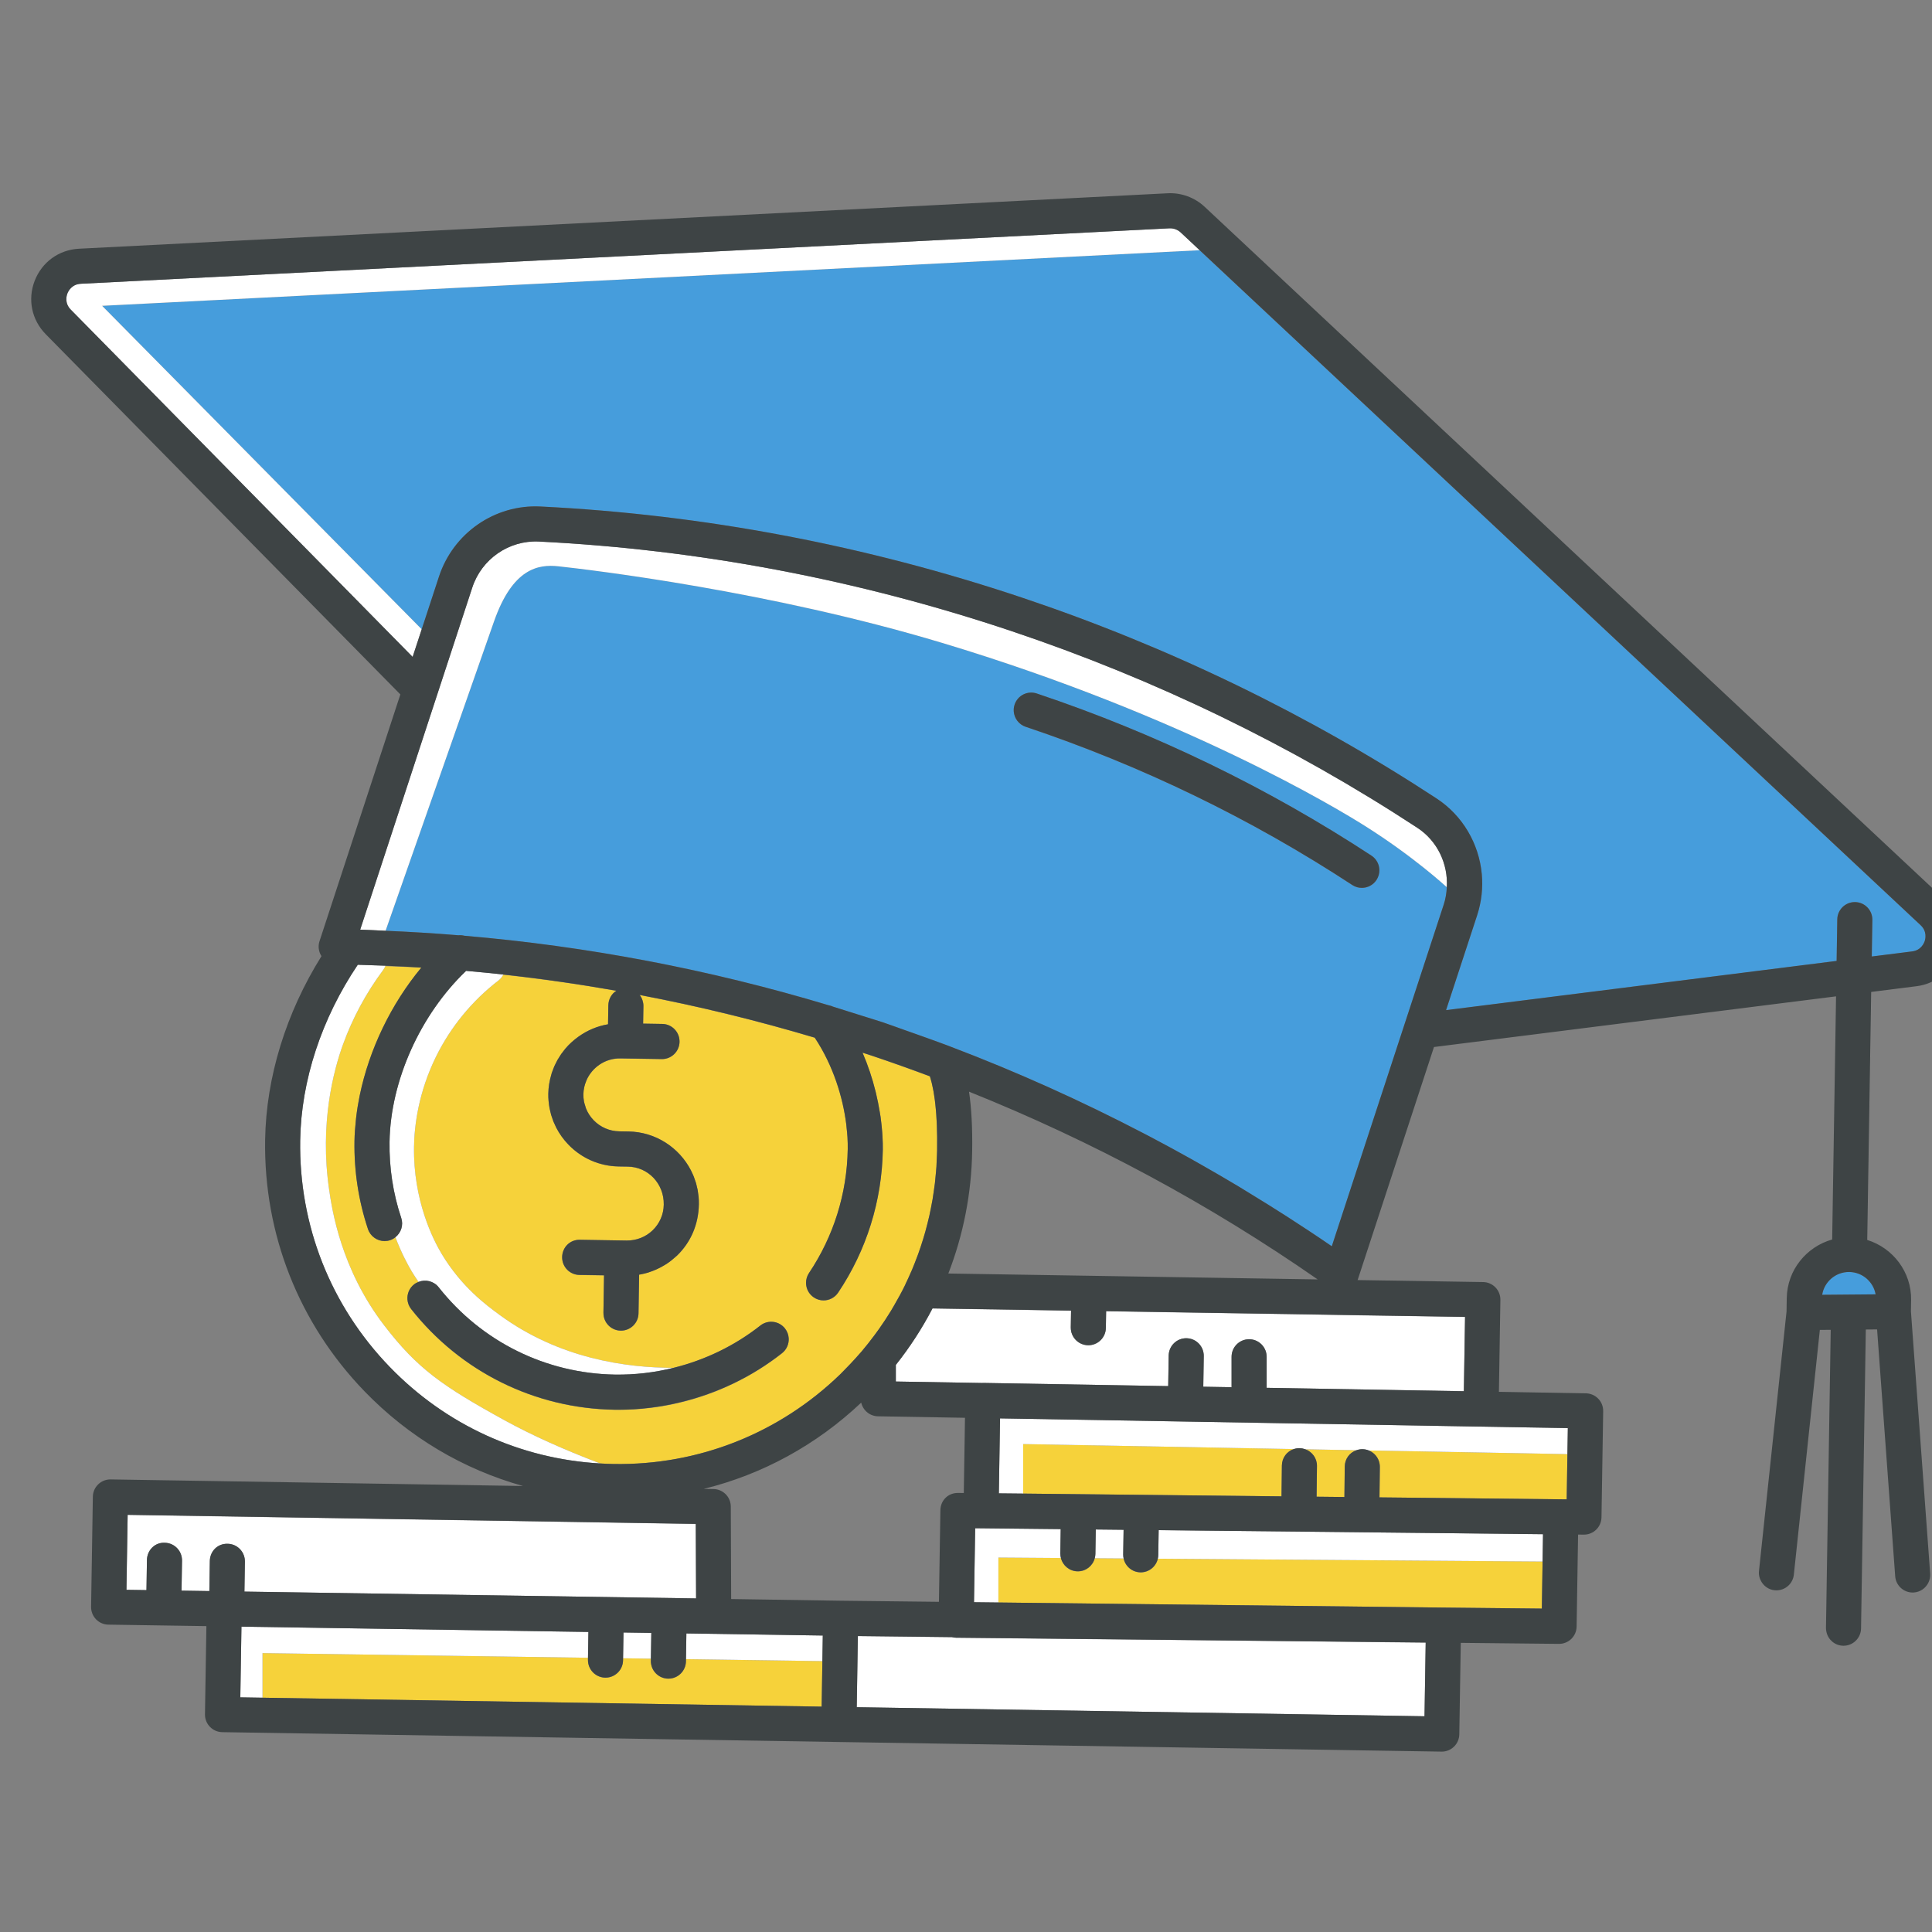 <svg xmlns="http://www.w3.org/2000/svg" xmlns:xlink="http://www.w3.org/1999/xlink" width="1024" zoomAndPan="magnify" viewBox="0 0 768 768" height="1024" preserveAspectRatio="xMidYMid meet" version="1.0"><rect x="0" y="0" width="768" height="768" fill="#808080" stroke="none"/><defs><clipPath id="a7c150d920"><path d="M 12.406 76.801 L 768 76.801 L 768 696.301 L 12.406 696.301 Z M 12.406 76.801 " clip-rule="nonzero"/></clipPath></defs><path fill="#f6d23a" d="M 548.383 581.773 C 548.473 582.23 548.52 582.707 548.516 583.195 L 548.371 595.23 L 620.527 595.992 C 620.543 595.992 620.555 595.996 620.574 595.996 L 622.789 596.02 L 623.07 578.043 L 544.098 576.582 C 546.293 577.457 547.945 579.398 548.383 581.773 " fill-opacity="1" fill-rule="nonzero"/><path fill="#f6d23a" d="M 523.508 582.73 L 523.508 582.746 C 523.508 582.762 523.516 582.777 523.516 582.793 L 523.371 594.965 L 534.422 595.082 L 534.562 582.969 C 534.602 579.953 536.469 577.434 539.188 576.492 L 518.898 576.117 C 521.609 577.098 523.547 579.684 523.508 582.73 " fill-opacity="1" fill-rule="nonzero"/><path fill="#f6d23a" d="M 406.73 593.73 L 509.426 594.82 L 509.57 582.566 C 509.609 579.512 511.547 576.926 514.312 576.031 L 406.73 574.039 L 406.73 593.73 " fill-opacity="1" fill-rule="nonzero"/><path fill="#469ddc" d="M 735.152 505.637 C 735.094 505.637 735.035 505.637 734.977 505.637 C 729.637 505.637 725.164 509.555 724.344 514.703 L 745.59 514.52 C 744.699 509.543 740.387 505.719 735.152 505.637 " fill-opacity="1" fill-rule="nonzero"/><path fill="#469ddc" d="M 587.188 363.902 L 574.859 401.539 L 730.086 381.98 L 730.348 365.449 C 730.414 361.637 733.523 358.59 737.32 358.59 C 737.355 358.59 737.395 358.59 737.43 358.59 C 741.281 358.648 744.352 361.82 744.293 365.672 L 744.293 365.684 C 744.293 365.703 744.297 365.719 744.297 365.738 L 744.066 380.219 L 760.121 378.199 C 763.656 377.754 764.832 374.926 765.109 374.066 C 765.25 373.641 765.488 372.695 765.383 371.555 C 765.266 370.402 764.793 369.059 763.504 367.852 L 476.805 99.438 C 476.707 99.445 476.613 99.473 476.512 99.477 L 40.594 121.566 L 167.633 250.148 L 174.484 229.238 C 180.152 211.918 196.684 200.43 214.848 201.34 C 279.707 204.555 344.109 216.742 406.273 237.566 C 464.625 257.117 520.066 283.977 571.066 317.402 C 581.516 324.258 587.914 335.441 589.031 347.418 C 589.547 352.859 588.969 358.465 587.188 363.902 " fill-opacity="1" fill-rule="nonzero"/><path fill="#469ddc" d="M 402.984 282.855 C 402.914 281.941 403.012 281 403.324 280.074 C 404.547 276.426 408.465 274.445 412.148 275.676 C 459.25 291.457 504.016 313.141 545.176 340.125 C 547.188 341.449 548.297 343.633 548.324 345.871 C 548.355 347.234 547.996 348.617 547.191 349.844 C 545.855 351.887 543.625 352.996 541.355 352.996 C 540.047 352.996 538.719 352.629 537.543 351.855 C 497.375 325.523 453.695 304.363 407.727 288.965 C 404.977 288.043 403.184 285.574 402.984 282.855 Z M 529.41 495.41 L 573.934 359.496 C 574.668 357.25 575.008 354.965 575.137 352.691 C 574.559 352.16 561.832 340.48 542.949 328.539 C 531.703 321.434 470.715 284.488 374.43 255.535 C 306.016 234.965 235.426 226.586 221.969 225.113 C 213.93 224.234 203.781 225.93 196.375 247.047 L 153.27 370 C 162.918 370.395 172.555 370.988 182.176 371.777 C 182.992 371.703 183.816 371.762 184.613 371.977 C 233.547 376.148 282.016 385.355 329.43 399.613 C 330.027 399.711 330.598 399.91 331.156 400.16 C 333.773 400.953 336.383 401.801 338.996 402.625 C 340.387 403.055 341.777 403.496 343.164 403.938 C 345.758 404.773 348.375 405.523 350.961 406.391 C 353.871 407.367 356.734 408.453 359.629 409.461 C 361.84 410.242 364.059 411.016 366.262 411.812 C 369.875 413.117 373.5 414.391 377.086 415.746 C 377.422 415.852 377.746 415.977 378.062 416.133 C 404.27 426.086 429.758 437.574 454.48 450.445 C 455.504 450.98 456.531 451.508 457.551 452.047 C 462.82 454.824 468.055 457.66 473.246 460.57 C 474.715 461.387 476.168 462.219 477.625 463.047 C 482.598 465.875 487.539 468.734 492.434 471.68 C 493.906 472.559 495.359 473.477 496.824 474.371 C 501.785 477.402 506.738 480.453 511.625 483.609 C 511.652 483.625 511.684 483.648 511.715 483.668 C 517.66 487.504 523.578 491.391 529.41 495.41 " fill-opacity="1" fill-rule="nonzero"/><path fill="#ffffff" d="M 378.414 650.82 L 341.023 650.398 L 340.57 678.637 L 566.27 682.242 L 566.734 652.977 L 380.031 651.051 C 379.477 651.047 378.941 650.953 378.414 650.82 " fill-opacity="1" fill-rule="nonzero"/><path fill="#ffffff" d="M 50.27 631.98 L 58.223 632.098 L 58.41 620.137 C 58.465 616.289 61.52 613.074 65.488 613.277 C 68.879 613.328 71.652 615.789 72.234 618.996 C 72.324 619.461 72.367 619.938 72.359 620.426 L 72.168 632.309 L 83.223 632.477 L 83.41 620.539 C 83.473 616.688 86.441 613.551 90.488 613.676 C 93.879 613.73 96.656 616.191 97.234 619.406 C 97.324 619.867 97.363 620.336 97.359 620.824 L 97.168 632.688 L 276.707 635.395 L 276.582 605.816 L 50.746 602.211 L 50.27 631.98 " fill-opacity="1" fill-rule="nonzero"/><path fill="#f6d23a" d="M 104.355 674.867 L 326.621 678.414 L 326.91 660.324 L 272.688 659.551 L 272.672 660.469 C 272.613 664.281 269.504 667.332 265.707 667.332 C 265.668 667.332 265.633 667.332 265.594 667.328 C 262.203 667.273 259.426 664.809 258.848 661.59 C 258.762 661.133 258.719 660.664 258.727 660.18 L 258.742 659.348 L 247.688 659.191 L 247.672 660.066 C 247.613 663.883 244.504 666.93 240.707 666.93 C 240.668 666.93 240.633 666.93 240.594 666.93 C 237.203 666.875 234.426 664.41 233.848 661.191 C 233.762 660.734 233.719 660.266 233.727 659.781 L 233.738 658.992 L 104.355 657.141 L 104.355 674.867 " fill-opacity="1" fill-rule="nonzero"/><path fill="#f6d23a" d="M 346.543 419.68 C 345.332 419.273 344.113 418.898 342.898 418.5 C 345.094 423.605 346.777 428.727 348.016 433.727 C 348.094 434.027 348.16 434.328 348.23 434.629 C 348.82 437.109 349.312 439.527 349.695 441.895 C 349.812 442.609 349.953 443.34 350.051 444.047 C 350.172 444.895 350.258 445.707 350.348 446.535 C 350.492 447.781 350.609 448.996 350.699 450.188 C 350.738 450.746 350.781 451.305 350.809 451.855 C 350.906 453.66 350.965 455.414 350.938 457.047 C 350.613 477.406 344.465 497.059 333.172 513.883 C 331.828 515.887 329.625 516.969 327.383 516.969 C 326.043 516.969 324.691 516.586 323.5 515.781 C 321.5 514.438 320.418 512.238 320.414 509.992 C 320.402 508.633 320.781 507.258 321.594 506.043 C 331.387 491.457 336.711 474.414 336.988 456.762 C 337.016 455.258 336.977 453.652 336.879 451.977 C 336.812 450.863 336.684 449.688 336.559 448.512 C 336.5 447.984 336.473 447.48 336.406 446.938 C 335.051 436.316 331.266 423.66 323.879 412.531 C 300.91 405.684 277.699 400.008 254.305 395.562 C 254.77 396.164 255.129 396.84 255.379 397.578 C 255.379 397.582 255.379 397.586 255.383 397.59 C 255.621 398.316 255.777 399.082 255.766 399.891 L 255.766 399.914 C 255.766 399.93 255.77 399.941 255.77 399.957 L 255.656 406.906 L 263.262 407.031 C 266.648 407.082 269.422 409.539 270.008 412.75 C 270.094 413.211 270.137 413.688 270.133 414.176 C 270.066 418.027 266.859 421.145 263.051 421.039 L 246.641 420.777 C 242.746 420.723 239.102 422.164 236.32 424.859 C 234.93 426.203 233.848 427.781 233.102 429.5 C 233.062 429.586 233.051 429.68 233.012 429.762 C 232.688 430.551 232.414 431.359 232.234 432.199 C 232.23 432.219 232.23 432.242 232.227 432.262 C 232.035 433.168 231.926 434.098 231.91 435.047 C 231.895 436.023 231.98 436.977 232.152 437.902 C 232.258 438.48 232.453 439.023 232.629 439.578 C 232.734 439.914 232.797 440.27 232.93 440.594 C 233.617 442.328 234.645 443.93 235.984 445.309 C 238.68 448.094 242.293 449.66 246.172 449.723 L 249.824 449.781 C 260.668 449.953 270.012 456.219 274.664 465.25 C 274.777 465.469 274.863 465.691 274.973 465.91 C 275.262 466.512 275.551 467.113 275.797 467.734 C 275.938 468.086 276.043 468.445 276.168 468.805 C 276.352 469.316 276.543 469.82 276.695 470.344 C 276.816 470.77 276.902 471.207 277.008 471.645 C 277.117 472.113 277.246 472.578 277.336 473.055 C 277.434 473.594 277.492 474.145 277.559 474.695 C 277.605 475.078 277.676 475.453 277.711 475.84 C 277.793 476.801 277.828 477.77 277.812 478.75 C 277.684 486.746 274.613 493.844 269.16 499.133 C 268.711 499.566 268.207 499.914 267.734 500.316 C 267.418 500.586 267.102 500.859 266.773 501.117 C 266.184 501.574 265.59 502.012 264.973 502.418 C 264.625 502.648 264.262 502.844 263.902 503.059 C 262.902 503.656 261.875 504.199 260.812 504.664 C 260.34 504.871 259.859 505.066 259.379 505.25 C 258.777 505.477 258.176 505.703 257.559 505.887 C 256.629 506.168 255.684 506.395 254.723 506.578 C 254.5 506.617 254.289 506.699 254.066 506.738 L 253.82 522.129 C 253.762 525.941 250.652 528.988 246.852 528.988 C 246.816 528.988 246.777 528.988 246.738 528.988 C 242.891 528.93 239.82 525.758 239.883 521.906 L 239.883 521.895 C 239.883 521.875 239.875 521.863 239.875 521.844 L 240.109 507.004 L 230.328 506.848 C 226.941 506.793 224.156 504.328 223.582 501.109 C 223.496 500.652 223.453 500.18 223.461 499.699 C 223.523 495.844 226.559 492.738 230.547 492.836 L 249.133 493.133 C 252.977 493.16 256.664 491.746 259.453 489.051 C 262.234 486.355 263.801 482.734 263.859 478.863 C 263.93 474.645 262.348 470.883 259.742 468.16 C 257.059 465.406 253.461 463.852 249.609 463.785 L 245.953 463.73 C 235.113 463.559 225.773 457.305 221.117 448.277 C 220.965 447.98 220.844 447.672 220.703 447.371 C 220.457 446.852 220.203 446.336 219.988 445.801 C 219.809 445.348 219.664 444.887 219.512 444.426 C 219.367 444.016 219.215 443.613 219.09 443.195 C 218.93 442.641 218.812 442.078 218.684 441.516 C 218.609 441.172 218.512 440.836 218.449 440.484 C 218.316 439.766 218.227 439.039 218.148 438.312 C 218.129 438.105 218.086 437.906 218.07 437.699 C 217.984 436.73 217.945 435.75 217.961 434.762 C 218.004 432.125 218.438 429.59 219.156 427.176 C 219.223 426.949 219.273 426.719 219.344 426.492 C 219.512 425.984 219.715 425.492 219.906 425 C 220.055 424.613 220.188 424.227 220.352 423.848 C 220.516 423.477 220.707 423.125 220.887 422.762 C 221.121 422.285 221.344 421.805 221.605 421.344 C 221.781 421.027 221.984 420.734 222.176 420.426 C 222.465 419.953 222.746 419.469 223.07 419.012 C 223.359 418.602 223.676 418.215 223.988 417.816 C 224.234 417.496 224.469 417.164 224.734 416.852 C 226.219 415.102 227.926 413.559 229.781 412.211 C 229.891 412.129 230 412.047 230.113 411.969 C 233.523 409.562 237.457 407.887 241.703 407.168 L 241.824 399.668 C 241.863 397.238 243.07 395.094 244.965 393.875 C 230.051 391.246 215.07 389.105 200.039 387.461 C 199.59 388.332 198.961 389.133 198.133 389.773 C 187.703 397.789 179.129 408.234 173.348 419.984 C 166.348 434.219 164.711 447.332 164.578 455.824 C 164.23 477.188 172.16 492.762 175.586 498.469 C 183.48 511.609 193.293 518.809 198.566 522.676 C 222.281 540.078 248.949 543.734 267.766 543.73 C 280.246 540.637 292.074 534.945 302.246 526.922 C 305.273 524.539 309.652 525.059 312.035 528.082 C 312.93 529.223 313.418 530.555 313.512 531.898 C 313.691 534.148 312.785 536.441 310.883 537.941 C 292.434 552.488 269.418 560.445 245.914 560.445 C 245.359 560.445 244.809 560.441 244.254 560.43 C 212.555 559.926 183.105 545.34 163.449 520.418 C 162.543 519.273 162.059 517.934 161.969 516.578 C 161.797 514.34 162.703 512.055 164.602 510.559 C 165.148 510.125 165.754 509.816 166.375 509.574 C 165.496 508.273 164.613 506.984 163.766 505.574 C 162.117 502.828 159.59 498.129 157.199 491.863 C 156.582 492.355 155.887 492.766 155.094 493.027 C 154.363 493.273 153.621 493.391 152.891 493.391 C 149.973 493.391 147.25 491.543 146.277 488.621 C 144.398 482.988 143.012 477.227 142.117 471.371 C 141.223 465.535 140.816 459.605 140.91 453.629 C 140.957 450.812 141.176 447.973 141.48 445.125 C 141.512 444.848 141.535 444.574 141.566 444.301 C 141.902 441.418 142.367 438.523 142.957 435.633 C 142.977 435.535 143 435.441 143.02 435.348 C 146.785 417.152 155.441 399.148 167.445 384.676 C 162.691 384.379 157.93 384.246 153.168 384.051 C 152.953 384.574 152.691 385.086 152.336 385.562 C 145.559 394.664 140.18 404.625 136.352 415.18 C 132.637 425.414 126.984 446.523 130.836 472.918 C 131.973 480.68 135.426 504.309 152.699 526.828 C 165.789 543.902 175.648 550.898 200.594 564.594 C 211.348 570.496 223.891 576.156 238.57 581.746 C 240.34 581.848 242.117 581.934 243.906 581.961 C 277.559 582.531 309.715 569.832 334.012 546.293 C 334.59 545.73 335.133 545.141 335.699 544.57 C 337.227 543.035 338.711 541.469 340.148 539.871 C 340.926 539.004 341.723 538.145 342.473 537.258 C 344.254 535.164 345.945 533.008 347.574 530.816 C 348.211 529.965 348.84 529.109 349.449 528.246 C 351.09 525.922 352.656 523.555 354.129 521.133 C 354.578 520.395 355.008 519.645 355.441 518.898 C 356.953 516.301 358.398 513.672 359.715 510.977 C 359.785 510.832 359.848 510.684 359.918 510.539 C 360.035 510.203 360.191 509.891 360.355 509.582 C 360.621 509.027 360.875 508.469 361.133 507.91 C 361.621 506.844 362.102 505.777 362.559 504.703 C 362.941 503.797 363.301 502.883 363.66 501.973 C 364.094 500.879 364.52 499.781 364.918 498.676 C 365.262 497.738 365.586 496.789 365.906 495.84 C 366.266 494.758 366.617 493.672 366.953 492.582 C 367.258 491.586 367.555 490.582 367.836 489.578 C 368.129 488.527 368.402 487.473 368.668 486.414 C 368.934 485.355 369.199 484.293 369.438 483.223 C 369.664 482.215 369.863 481.199 370.066 480.184 C 370.285 479.055 370.516 477.926 370.707 476.789 C 370.871 475.836 371.004 474.871 371.141 473.91 C 371.316 472.711 371.5 471.512 371.645 470.301 C 371.75 469.395 371.82 468.477 371.91 467.566 C 372.027 466.305 372.164 465.047 372.246 463.777 C 372.305 462.887 372.32 461.988 372.359 461.098 C 372.418 459.84 372.492 458.59 372.512 457.328 C 372.543 455.484 372.547 453.707 372.527 451.984 C 372.527 451.883 372.527 451.785 372.523 451.684 C 372.508 450.168 372.469 448.703 372.414 447.289 C 372.398 446.898 372.375 446.531 372.359 446.148 C 372.309 445.055 372.246 443.988 372.172 442.953 C 372.137 442.465 372.098 441.984 372.055 441.508 C 371.984 440.645 371.902 439.812 371.812 439 C 371.75 438.457 371.695 437.926 371.625 437.406 C 371.539 436.727 371.441 436.078 371.34 435.434 C 371.25 434.867 371.168 434.293 371.07 433.754 C 370.977 433.254 370.875 432.789 370.773 432.316 C 370.652 431.707 370.531 431.086 370.391 430.52 C 370.375 430.469 370.363 430.426 370.348 430.371 C 370.129 429.5 369.898 428.668 369.648 427.891 C 362 425.031 354.305 422.281 346.543 419.68 " fill-opacity="1" fill-rule="nonzero"/><path fill="#ffffff" d="M 439.598 527.93 C 439.539 531.742 436.43 534.793 432.633 534.793 C 432.594 534.793 432.555 534.793 432.516 534.789 C 428.672 534.727 425.598 531.559 425.66 527.707 L 425.66 527.695 C 425.66 527.676 425.652 527.66 425.652 527.645 L 425.762 521.035 L 370.668 520.156 C 366.566 528.031 361.707 535.531 356.117 542.566 L 356.117 549.176 L 390.461 549.762 C 390.578 549.758 390.688 549.73 390.801 549.734 L 464.379 551.004 L 464.57 538.832 C 464.637 535.02 467.742 531.969 471.539 531.969 C 471.578 531.969 471.613 531.969 471.648 531.973 C 475.039 532.023 477.812 534.484 478.398 537.691 C 478.484 538.156 478.531 538.633 478.52 539.121 L 478.328 551.246 L 489.574 551.438 L 489.574 539.344 C 489.574 535.492 492.691 532.367 496.543 532.367 C 499.93 532.367 502.754 534.793 503.379 538.004 C 503.469 538.457 503.52 538.926 503.52 539.406 L 503.52 551.68 L 581.906 553.035 L 582.379 523.535 L 439.707 521.258 L 439.598 527.93 " fill-opacity="1" fill-rule="nonzero"/><path fill="#f6d23a" d="M 453.469 625.07 C 453.43 625.07 453.395 625.07 453.355 625.066 C 450.039 625.016 447.305 622.641 446.652 619.52 L 435.199 619.434 C 434.422 622.449 431.703 624.668 428.469 624.668 C 428.43 624.668 428.395 624.668 428.352 624.668 C 425.113 624.617 422.449 622.352 421.719 619.336 L 396.871 619.156 L 396.871 637.02 L 573.902 639.039 L 612.906 639.441 L 613.203 620.738 L 460.27 619.617 C 459.574 622.746 456.781 625.07 453.469 625.07 " fill-opacity="1" fill-rule="nonzero"/><path fill="#ffffff" d="M 742.266 492.906 L 743.84 394.371 L 743.832 394.375 L 742.262 492.902 C 742.266 492.902 742.266 492.906 742.266 492.906 " fill-opacity="1" fill-rule="nonzero"/><path fill="#ffffff" d="M 476.516 99.48 C 476.617 99.473 476.707 99.441 476.805 99.438 C 476.82 99.434 476.84 99.43 476.859 99.43 L 469.328 92.379 C 468.137 91.262 466.477 90.688 464.895 90.758 L 32.117 112.797 C 28.492 112.98 27.125 115.789 26.793 116.641 C 26.457 117.5 25.574 120.492 28.121 123.074 L 164.031 261.137 L 167.633 250.148 L 40.594 121.566 L 476.516 99.48 " fill-opacity="1" fill-rule="nonzero"/><path fill="#ffffff" d="M 221.969 225.113 C 235.426 226.582 306.02 234.961 374.434 255.535 C 470.715 284.488 531.703 321.43 542.945 328.543 C 561.836 340.48 574.559 352.16 575.137 352.691 C 575.668 343.402 571.398 334.297 563.426 329.07 C 513.43 296.297 459.066 269.961 401.844 250.789 C 340.891 230.371 277.746 218.422 214.16 215.27 C 202.301 214.715 191.453 222.215 187.734 233.578 L 143.184 369.547 C 146.551 369.637 149.906 369.863 153.27 370 L 196.375 247.047 C 203.781 225.93 213.93 224.234 221.969 225.113 " fill-opacity="1" fill-rule="nonzero"/><path fill="#ffffff" d="M 152.699 526.828 C 135.426 504.309 131.973 480.68 130.836 472.914 C 126.984 446.527 132.637 425.414 136.352 415.18 C 140.18 404.625 145.559 394.664 152.336 385.562 C 152.691 385.086 152.953 384.574 153.168 384.051 C 153.191 383.992 153.207 383.934 153.23 383.879 C 149.562 383.727 145.895 383.602 142.223 383.508 C 127.863 404.824 119.715 429.441 119.332 453.285 C 118.793 487.117 131.449 519.133 154.98 543.434 C 177.266 566.453 206.773 579.926 238.57 581.746 C 223.891 576.156 211.348 570.496 200.594 564.594 C 175.648 550.898 165.789 543.902 152.699 526.828 " fill-opacity="1" fill-rule="nonzero"/><path fill="#ffffff" d="M 270.609 557.375 C 270.621 557.371 270.637 557.371 270.648 557.367 C 270.637 557.371 270.621 557.371 270.609 557.375 " fill-opacity="1" fill-rule="nonzero"/><path fill="#ffffff" d="M 163.766 505.574 C 164.613 506.984 165.496 508.273 166.379 509.574 C 169.16 508.48 172.441 509.246 174.391 511.715 C 191.434 533.332 216.977 545.98 244.469 546.422 C 252.324 546.539 260.164 545.613 267.766 543.73 C 248.949 543.734 222.281 540.078 198.566 522.676 C 193.293 518.809 183.484 511.609 175.586 498.469 C 172.16 492.762 164.234 477.184 164.578 455.82 C 164.715 447.332 166.348 434.219 173.348 419.98 C 179.133 408.23 187.703 397.785 198.133 389.773 C 198.965 389.133 199.59 388.332 200.039 387.457 C 200.051 387.434 200.062 387.406 200.07 387.383 C 195.148 386.844 190.219 386.367 185.285 385.934 C 167.117 403.289 155.242 429.598 154.852 453.855 C 154.684 464.215 156.25 474.406 159.496 484.145 C 160.453 487.012 159.426 490.039 157.18 491.809 C 157.188 491.828 157.191 491.848 157.199 491.863 C 159.59 498.129 162.117 502.828 163.766 505.574 " fill-opacity="1" fill-rule="nonzero"/><path fill="#ffffff" d="M 397.059 593.633 L 406.73 593.73 L 406.73 574.043 L 514.312 576.031 C 515.035 575.797 515.805 575.652 516.621 575.676 C 517.426 575.684 518.184 575.855 518.898 576.113 L 539.191 576.492 C 539.945 576.23 540.754 576.066 541.617 576.074 C 542.496 576.086 543.328 576.273 544.102 576.582 L 623.074 578.043 L 623.238 567.699 L 586.328 567.062 L 397.535 563.832 L 397.059 593.633 " fill-opacity="1" fill-rule="nonzero"/><path fill="#ffffff" d="M 460.586 608.258 L 460.43 618.145 C 460.422 618.652 460.352 619.145 460.242 619.617 L 460.27 619.617 L 613.203 620.738 L 613.375 609.867 L 556.824 609.27 L 460.586 608.258 " fill-opacity="1" fill-rule="nonzero"/><path fill="#ffffff" d="M 446.652 619.52 L 446.664 619.52 C 446.551 619.004 446.48 618.473 446.488 617.918 L 446.648 608.109 L 435.59 607.992 L 435.434 617.742 C 435.426 618.328 435.32 618.891 435.172 619.434 L 435.199 619.434 L 446.652 619.52 " fill-opacity="1" fill-rule="nonzero"/><path fill="#ffffff" d="M 421.719 619.336 L 421.73 619.336 C 421.586 618.754 421.484 618.152 421.492 617.523 L 421.645 607.848 L 387.648 607.488 L 387.18 636.91 L 396.875 637.02 L 396.875 619.156 L 421.719 619.336 " fill-opacity="1" fill-rule="nonzero"/><path fill="#ffffff" d="M 326.91 660.324 L 327.07 650.148 L 272.848 649.32 L 272.684 659.551 L 272.688 659.551 L 326.91 660.324 " fill-opacity="1" fill-rule="nonzero"/><path fill="#ffffff" d="M 104.355 674.867 L 104.355 657.141 L 233.738 658.992 L 233.906 648.727 L 95.98 646.621 L 95.531 674.727 L 104.355 674.867 " fill-opacity="1" fill-rule="nonzero"/><path fill="#ffffff" d="M 258.742 659.348 L 258.906 649.105 L 247.844 648.938 L 247.684 659.191 L 247.688 659.191 L 258.742 659.348 " fill-opacity="1" fill-rule="nonzero"/><path fill="#3e4445" d="M 174.387 511.715 C 172.441 509.246 169.16 508.48 166.375 509.574 C 165.754 509.816 165.148 510.125 164.602 510.559 C 162.703 512.055 161.797 514.336 161.969 516.578 C 162.074 517.91 162.555 519.227 163.441 520.352 C 183.098 545.277 212.551 559.859 244.246 560.367 C 244.805 560.375 245.355 560.379 245.914 560.379 C 254.273 560.379 262.559 559.328 270.609 557.375 C 270.621 557.371 270.637 557.371 270.648 557.367 C 285.219 553.832 299 547.242 310.879 537.879 C 312.762 536.391 313.672 534.129 313.512 531.898 C 313.418 530.555 312.93 529.223 312.035 528.082 C 309.652 525.059 305.273 524.539 302.246 526.922 C 292.074 534.945 280.246 540.637 267.766 543.73 C 260.164 545.613 252.324 546.539 244.469 546.422 C 216.977 545.98 191.434 533.332 174.387 511.715 " fill-opacity="1" fill-rule="nonzero"/><g clip-path="url(#a7c150d920)"><path fill="#3e4445" d="M 587.188 363.844 C 588.953 358.422 589.535 352.84 589.031 347.418 C 587.914 335.445 581.516 324.258 571.066 317.402 C 520.066 283.977 464.625 257.117 406.27 237.566 C 344.109 216.742 279.707 204.555 214.848 201.344 C 196.684 200.43 180.152 211.914 174.484 229.238 L 167.633 250.148 L 164.031 261.137 L 28.121 123.078 C 25.574 120.488 26.457 117.5 26.793 116.645 C 27.125 115.793 28.492 112.984 32.117 112.801 L 464.895 90.758 C 466.473 90.688 468.133 91.266 469.328 92.379 L 476.855 99.43 L 763.492 367.785 C 764.805 369.02 765.277 370.391 765.387 371.555 C 765.488 372.695 765.25 373.645 765.105 374.066 C 764.828 374.926 763.652 377.754 760.113 378.199 L 744.066 380.219 L 744.055 380.223 L 744.289 365.684 L 744.289 365.672 C 744.348 361.82 741.281 358.648 737.43 358.59 C 737.395 358.59 737.355 358.59 737.316 358.59 C 733.52 358.59 730.41 361.637 730.348 365.449 L 730.086 381.98 L 574.859 401.539 L 574.828 401.543 Z M 376.977 506.242 C 382.922 490.91 386.184 474.484 386.453 457.551 C 386.598 448.34 386.172 440.539 385.203 433.953 C 434.215 453.613 480.672 478.605 523.793 508.59 Z M 582.379 523.535 L 581.906 553.035 L 503.516 551.68 L 503.512 551.68 L 503.512 539.344 C 503.512 538.887 503.461 538.438 503.375 538.004 C 502.75 534.793 499.93 532.371 496.543 532.371 C 492.695 532.371 489.57 535.492 489.57 539.344 L 489.57 551.438 L 478.328 551.246 L 478.32 551.246 L 478.512 539.055 C 478.52 538.59 478.477 538.133 478.395 537.691 C 477.812 534.484 475.035 532.023 471.648 531.973 C 471.613 531.969 471.578 531.969 471.539 531.969 C 467.742 531.969 464.633 535.02 464.57 538.836 L 464.379 551.004 L 390.801 549.734 C 390.688 549.73 390.574 549.758 390.461 549.762 L 356.117 549.176 L 356.105 549.176 L 356.105 542.578 C 356.109 542.574 356.113 542.57 356.117 542.566 C 361.707 535.531 366.566 528.031 370.668 520.156 C 370.68 520.137 370.691 520.113 370.699 520.094 L 425.758 520.973 L 425.758 521.035 L 425.652 527.645 C 425.652 527.66 425.656 527.676 425.656 527.695 C 425.629 531.523 428.68 534.664 432.508 534.727 C 432.551 534.727 432.586 534.727 432.621 534.727 C 436.422 534.727 439.531 531.676 439.594 527.867 L 439.699 521.195 L 582.379 523.473 Z M 566.734 652.977 L 566.266 682.242 L 340.57 678.637 L 340.562 678.637 L 341.012 650.332 L 378.406 650.762 C 378.934 650.891 379.473 650.98 380.023 650.988 L 566.738 652.914 Z M 50.738 602.148 L 276.582 605.754 L 276.582 605.816 L 276.707 635.395 L 97.168 632.688 L 97.16 632.688 L 97.352 620.758 C 97.355 620.297 97.312 619.844 97.234 619.41 C 96.656 616.191 93.879 613.73 90.488 613.676 C 86.441 613.551 83.473 616.688 83.41 620.539 L 83.223 632.477 L 72.172 632.309 L 72.16 632.309 L 72.352 620.359 C 72.359 619.895 72.316 619.438 72.234 618.996 C 71.652 615.789 68.879 613.328 65.488 613.277 C 61.52 613.074 58.465 616.289 58.41 620.141 L 58.223 632.098 L 50.27 631.98 L 50.262 631.98 Z M 95.98 646.621 L 233.902 648.727 L 233.738 658.992 L 233.727 659.781 C 233.719 660.266 233.762 660.734 233.848 661.191 C 234.449 664.379 237.219 666.812 240.582 666.867 C 240.625 666.867 240.66 666.867 240.699 666.867 C 244.496 666.867 247.605 663.816 247.668 660.004 L 247.68 659.191 L 247.844 648.938 L 258.906 649.105 L 258.742 659.348 L 258.727 660.18 C 258.719 660.664 258.762 661.133 258.848 661.59 C 259.449 664.777 262.219 667.211 265.586 667.266 C 265.625 667.266 265.66 667.266 265.695 667.266 C 269.496 667.266 272.605 664.219 272.668 660.406 L 272.684 659.551 L 272.844 649.32 L 327.07 650.148 L 326.91 660.324 L 326.621 678.414 L 104.352 674.867 L 95.531 674.727 Z M 383.598 563.594 L 383.121 593.492 L 380.863 593.469 C 376.816 593.406 373.883 596.496 373.82 600.332 L 373.238 636.75 L 334.234 636.309 C 334.234 636.309 334.23 636.309 334.227 636.309 L 290.648 635.645 L 290.496 598.863 C 290.484 595.066 287.434 591.977 283.641 591.918 L 279.723 591.855 C 303.008 586.129 324.488 574.438 342.348 557.566 C 343.043 560.633 345.746 562.945 349.02 563.004 Z M 623.238 567.699 L 623.074 578.043 L 622.785 596.02 L 620.574 595.996 C 620.555 595.996 620.543 595.992 620.527 595.992 L 548.371 595.23 L 548.363 595.23 L 548.504 583.129 C 548.508 582.664 548.465 582.211 548.387 581.773 C 547.945 579.398 546.297 577.457 544.102 576.582 C 543.328 576.273 542.496 576.086 541.613 576.074 C 540.75 576.066 539.945 576.23 539.188 576.492 C 536.469 577.434 534.602 579.953 534.562 582.969 L 534.426 595.082 L 523.371 594.965 L 523.363 594.965 L 523.508 582.746 L 523.508 582.73 C 523.547 579.684 521.609 577.098 518.898 576.117 C 518.184 575.855 517.426 575.684 516.621 575.676 C 515.801 575.652 515.035 575.797 514.312 576.031 C 511.543 576.926 509.605 579.512 509.566 582.566 L 509.422 594.82 L 406.73 593.73 L 397.059 593.633 L 397.535 563.832 L 586.324 567.062 Z M 613.203 620.738 L 612.906 639.445 L 573.898 639.039 L 396.871 637.02 L 387.18 636.91 L 387.645 607.488 L 421.645 607.848 L 421.492 617.523 C 421.484 618.152 421.586 618.754 421.73 619.336 C 422.484 622.316 425.133 624.555 428.352 624.605 C 428.391 624.605 428.426 624.605 428.461 624.605 C 431.676 624.605 434.371 622.414 435.172 619.434 C 435.32 618.891 435.422 618.332 435.43 617.742 L 435.586 607.992 L 446.645 608.109 L 446.488 617.918 C 446.477 618.473 446.551 619.004 446.664 619.52 C 447.336 622.609 450.047 624.949 453.344 625.004 C 453.387 625.004 453.422 625.004 453.457 625.004 C 456.75 625.004 459.516 622.711 460.238 619.621 C 460.352 619.145 460.418 618.652 460.43 618.145 L 460.586 608.258 L 556.824 609.27 L 613.375 609.867 Z M 370.391 430.52 C 370.527 431.086 370.648 431.707 370.777 432.316 C 370.875 432.789 370.98 433.254 371.066 433.754 C 371.168 434.293 371.254 434.867 371.34 435.434 C 371.438 436.078 371.539 436.727 371.625 437.406 C 371.691 437.922 371.754 438.457 371.812 439 C 371.902 439.812 371.984 440.648 372.055 441.508 C 372.098 441.984 372.137 442.465 372.172 442.957 C 372.246 443.988 372.309 445.055 372.359 446.145 C 372.375 446.527 372.395 446.898 372.414 447.289 C 372.469 448.707 372.508 450.168 372.523 451.684 C 372.523 451.785 372.531 451.879 372.531 451.984 C 372.547 453.703 372.543 455.484 372.512 457.328 C 372.492 458.59 372.418 459.84 372.359 461.098 C 372.32 461.988 372.305 462.891 372.246 463.777 C 372.164 465.047 372.027 466.305 371.906 467.566 C 371.82 468.477 371.75 469.395 371.645 470.301 C 371.5 471.512 371.32 472.711 371.141 473.91 C 371.004 474.871 370.867 475.836 370.707 476.789 C 370.512 477.926 370.289 479.055 370.066 480.184 C 369.863 481.199 369.66 482.215 369.438 483.223 C 369.199 484.293 368.934 485.352 368.668 486.414 C 368.402 487.473 368.129 488.527 367.836 489.578 C 367.555 490.582 367.258 491.586 366.953 492.582 C 366.621 493.672 366.27 494.758 365.906 495.84 C 365.586 496.789 365.262 497.738 364.918 498.676 C 364.52 499.781 364.094 500.879 363.66 501.973 C 363.301 502.883 362.941 503.797 362.559 504.703 C 362.102 505.777 361.617 506.844 361.133 507.91 C 360.875 508.469 360.621 509.027 360.359 509.582 C 360.188 509.891 360.035 510.207 359.918 510.539 C 359.848 510.684 359.785 510.832 359.715 510.977 C 358.395 513.668 356.953 516.305 355.441 518.898 C 355.008 519.648 354.578 520.395 354.129 521.133 C 352.656 523.551 351.09 525.922 349.449 528.246 C 348.84 529.109 348.211 529.965 347.578 530.816 C 345.941 533.008 344.254 535.164 342.473 537.258 C 341.719 538.145 340.926 539.004 340.148 539.871 C 338.707 541.469 337.227 543.035 335.699 544.57 C 335.133 545.141 334.59 545.73 334.008 546.293 C 309.715 569.832 277.559 582.531 243.906 581.961 C 242.117 581.934 240.34 581.848 238.566 581.746 C 206.777 579.926 177.266 566.453 154.98 543.434 C 131.449 519.133 118.793 487.117 119.332 453.285 C 119.715 429.441 127.863 404.824 142.223 383.508 C 145.895 383.602 149.562 383.727 153.23 383.879 C 157.988 384.074 162.746 384.32 167.496 384.613 C 167.48 384.637 167.461 384.656 167.445 384.676 C 155.441 399.148 146.785 417.156 143.02 435.344 C 143 435.441 142.977 435.535 142.957 435.629 C 142.367 438.523 141.902 441.418 141.566 444.301 C 141.535 444.578 141.512 444.852 141.48 445.125 C 141.176 447.973 140.957 450.812 140.91 453.629 C 140.816 459.605 141.223 465.535 142.117 471.371 C 143.012 477.203 144.398 482.945 146.27 488.559 C 147.246 491.477 149.965 493.324 152.883 493.324 C 153.613 493.324 154.355 493.211 155.09 492.965 C 155.875 492.703 156.562 492.297 157.18 491.812 C 159.422 490.039 160.453 487.012 159.496 484.145 C 156.25 474.41 154.684 464.215 154.852 453.855 C 155.238 429.602 167.117 403.289 185.285 385.934 C 190.219 386.367 195.148 386.844 200.07 387.387 C 215.125 389.035 230.121 391.195 245.055 393.828 C 245.027 393.844 244.992 393.855 244.965 393.875 C 243.07 395.094 241.863 397.238 241.824 399.668 L 241.703 407.168 C 237.461 407.883 233.523 409.562 230.113 411.969 C 230 412.047 229.891 412.129 229.781 412.211 C 227.926 413.559 226.219 415.102 224.734 416.852 C 224.473 417.164 224.234 417.496 223.988 417.816 C 223.676 418.215 223.359 418.598 223.07 419.012 C 222.75 419.469 222.465 419.953 222.176 420.426 C 221.984 420.734 221.781 421.027 221.605 421.344 C 221.344 421.805 221.121 422.285 220.887 422.762 C 220.707 423.125 220.516 423.477 220.355 423.848 C 220.188 424.223 220.055 424.617 219.906 425 C 219.715 425.496 219.508 425.984 219.344 426.492 C 219.273 426.715 219.223 426.949 219.156 427.176 C 218.438 429.59 218.004 432.125 217.961 434.762 C 217.945 435.75 217.984 436.73 218.07 437.699 C 218.086 437.906 218.125 438.105 218.148 438.312 C 218.227 439.039 218.312 439.77 218.449 440.484 C 218.512 440.832 218.609 441.172 218.684 441.516 C 218.812 442.078 218.93 442.641 219.09 443.195 C 219.211 443.609 219.367 444.016 219.508 444.426 C 219.664 444.887 219.809 445.352 219.988 445.801 C 220.203 446.336 220.453 446.852 220.703 447.371 C 220.844 447.672 220.965 447.98 221.117 448.277 C 222.383 450.715 224.008 452.984 225.973 455.016 C 231.254 460.473 238.348 463.547 245.949 463.668 L 249.602 463.727 C 253.582 463.789 257.164 465.465 259.742 468.164 C 262.348 470.883 263.926 474.645 263.859 478.863 C 263.801 482.734 262.234 486.355 259.453 489.051 C 256.664 491.746 252.977 493.16 249.133 493.133 L 230.547 492.836 C 226.559 492.738 223.523 495.844 223.461 499.699 C 223.453 500.18 223.496 500.652 223.582 501.109 C 224.184 504.297 226.953 506.73 230.32 506.781 L 240.113 506.938 L 240.109 507.004 L 239.875 521.844 C 239.875 521.863 239.883 521.875 239.883 521.895 C 239.852 525.719 242.902 528.867 246.738 528.926 C 246.773 528.926 246.809 528.926 246.848 528.926 C 250.645 528.926 253.758 525.875 253.816 522.062 L 254.059 506.676 C 254.281 506.637 254.504 506.617 254.723 506.578 C 255.684 506.395 256.629 506.168 257.562 505.887 C 258.176 505.703 258.777 505.477 259.379 505.25 C 259.859 505.066 260.336 504.871 260.812 504.664 C 261.871 504.195 262.906 503.656 263.906 503.059 C 264.262 502.844 264.625 502.648 264.969 502.418 C 265.59 502.012 266.184 501.574 266.773 501.117 C 267.102 500.859 267.418 500.586 267.734 500.316 C 268.215 499.906 268.699 499.508 269.152 499.07 C 274.609 493.781 277.68 486.68 277.809 478.684 C 277.824 477.723 277.789 476.777 277.711 475.84 C 277.676 475.453 277.605 475.074 277.559 474.695 C 277.492 474.145 277.434 473.594 277.336 473.055 C 277.246 472.578 277.117 472.113 277.004 471.645 C 276.902 471.207 276.816 470.77 276.695 470.344 C 276.543 469.82 276.352 469.316 276.168 468.805 C 276.043 468.449 275.934 468.082 275.797 467.734 C 275.551 467.109 275.262 466.512 274.969 465.91 C 274.867 465.695 274.777 465.469 274.664 465.25 C 270.012 456.219 260.672 449.953 249.824 449.781 L 246.172 449.723 C 242.293 449.66 238.676 448.094 235.984 445.309 C 234.645 443.93 233.617 442.328 232.93 440.594 C 232.797 440.266 232.734 439.914 232.629 439.578 C 232.453 439.023 232.258 438.48 232.152 437.906 C 231.977 436.953 231.887 435.977 231.902 434.984 C 231.918 434.051 232.039 433.145 232.227 432.262 C 232.23 432.242 232.23 432.219 232.234 432.199 C 232.418 431.355 232.691 430.547 233.012 429.762 C 233.051 429.676 233.062 429.586 233.102 429.5 C 235.375 424.25 240.645 420.59 246.629 420.711 L 263.039 420.973 C 263.078 420.977 263.117 420.977 263.152 420.977 C 266.949 420.977 270.059 417.926 270.121 414.113 C 270.129 413.648 270.086 413.191 270.008 412.75 C 269.422 409.539 266.648 407.086 263.262 407.027 L 255.66 406.906 L 255.652 406.906 L 255.762 399.914 L 255.762 399.891 C 255.777 399.082 255.621 398.316 255.383 397.59 C 255.379 397.586 255.379 397.582 255.379 397.578 C 255.133 396.84 254.77 396.164 254.305 395.562 C 254.281 395.535 254.266 395.512 254.246 395.488 C 277.66 399.938 300.887 405.617 323.871 412.469 C 331.281 423.629 335.082 436.289 336.406 446.941 C 336.473 447.48 336.5 447.984 336.559 448.512 C 336.68 449.684 336.816 450.867 336.879 451.977 C 336.977 453.652 337.016 455.258 336.988 456.762 C 336.707 474.414 331.383 491.453 321.594 506.043 C 320.781 507.258 320.402 508.633 320.414 509.992 C 320.438 512.215 321.516 514.387 323.5 515.719 C 324.691 516.523 326.039 516.906 327.379 516.906 C 329.617 516.906 331.824 515.824 333.168 513.82 C 344.465 496.988 350.605 477.336 350.93 456.984 C 350.957 455.371 350.902 453.637 350.809 451.855 C 350.781 451.305 350.738 450.746 350.699 450.184 C 350.617 449 350.488 447.773 350.348 446.535 C 350.258 445.707 350.172 444.895 350.051 444.047 C 349.953 443.344 349.809 442.609 349.695 441.895 C 349.312 439.527 348.82 437.109 348.234 434.629 C 348.16 434.328 348.09 434.027 348.016 433.727 C 346.773 428.727 345.094 423.605 342.898 418.5 C 342.887 418.477 342.879 418.453 342.871 418.43 C 344.09 418.832 345.312 419.211 346.535 419.617 C 354.297 422.219 361.992 424.969 369.645 427.828 C 369.898 428.621 370.129 429.48 370.348 430.371 C 370.363 430.422 370.375 430.469 370.391 430.52 Z M 496.82 474.371 C 495.359 473.477 493.902 472.562 492.438 471.68 C 487.539 468.734 482.594 465.875 477.625 463.047 C 476.168 462.219 474.711 461.391 473.246 460.57 C 468.051 457.664 462.82 454.824 457.551 452.047 C 456.527 451.508 455.504 450.98 454.477 450.445 C 429.758 437.574 404.27 426.086 378.062 416.133 C 377.746 415.977 377.422 415.852 377.086 415.746 C 373.5 414.391 369.875 413.117 366.262 411.812 C 364.055 411.02 361.844 410.234 359.625 409.461 C 356.734 408.453 353.871 407.367 350.961 406.391 C 348.371 405.523 345.758 404.777 343.164 403.938 C 341.773 403.488 340.383 403.066 338.996 402.625 C 336.383 401.801 333.773 400.953 331.152 400.16 C 330.598 399.91 330.023 399.711 329.43 399.617 C 282.016 385.355 233.547 376.148 184.609 371.977 C 183.816 371.762 182.992 371.707 182.176 371.777 C 172.555 370.992 162.918 370.395 153.27 370 C 149.906 369.863 146.551 369.637 143.184 369.547 L 187.734 233.582 C 191.453 222.215 202.301 214.723 214.16 215.273 C 277.746 218.422 340.891 230.371 401.844 250.793 C 459.066 269.961 513.426 296.301 563.426 329.07 C 571.398 334.297 575.668 343.402 575.137 352.691 C 575.004 354.969 574.664 357.254 573.93 359.496 L 529.41 495.41 C 523.582 491.391 517.66 487.504 511.715 483.668 C 511.684 483.648 511.652 483.629 511.625 483.609 C 506.738 480.453 501.785 477.406 496.82 474.371 Z M 734.973 505.633 C 735.035 505.633 735.094 505.633 735.148 505.633 C 740.387 505.719 744.699 509.543 745.59 514.52 L 724.34 514.703 C 725.164 509.555 729.633 505.633 734.973 505.633 Z M 761.855 392.035 C 769.629 391.059 775.953 385.82 778.371 378.371 C 780.789 370.914 778.738 362.957 773.016 357.605 L 478.859 82.199 C 474.922 78.512 469.555 76.543 464.184 76.828 L 31.41 98.871 C 23.441 99.277 16.691 104.148 13.801 111.586 C 10.906 119.023 12.59 127.18 18.191 132.867 L 159.148 276.043 L 127.004 374.164 C 126.348 376.164 126.664 378.328 127.789 380.09 C 113.723 402.602 105.789 428.176 105.395 453.062 C 104.793 490.617 118.848 526.156 144.969 553.137 C 162.543 571.297 184.18 584.086 207.887 590.707 L 43.992 588.09 C 43.953 588.09 43.914 588.09 43.879 588.09 C 40.082 588.09 36.973 591.141 36.91 594.949 L 36.211 638.738 C 36.184 640.586 36.887 642.375 38.176 643.703 C 39.465 645.031 41.227 645.793 43.074 645.82 L 64.969 646.152 C 64.973 646.152 64.973 646.152 64.973 646.152 C 64.984 646.152 64.996 646.152 65.008 646.152 L 82.043 646.406 L 81.48 681.473 C 81.453 683.324 82.156 685.109 83.445 686.438 C 84.73 687.766 86.492 688.531 88.34 688.559 L 333.367 692.473 L 573.008 696.297 C 573.051 696.301 573.09 696.301 573.133 696.301 C 576.922 696.301 580.031 693.25 580.094 689.438 L 580.68 653.059 L 619.691 653.465 C 619.715 653.465 619.738 653.465 619.762 653.465 C 623.566 653.465 626.668 650.41 626.73 646.602 L 627.312 610.016 L 629.57 610.039 C 629.594 610.039 629.625 610.039 629.648 610.039 C 633.449 610.039 636.555 606.988 636.613 603.176 L 637.289 560.957 C 637.344 557.109 634.281 553.938 630.438 553.875 L 595.844 553.273 L 596.426 516.723 C 596.484 512.871 593.422 509.703 589.57 509.641 L 539.656 508.844 C 539.676 508.785 539.715 508.734 539.734 508.676 L 570.027 416.207 L 729.859 396.066 L 728.316 492.719 C 718.082 495.609 710.441 504.848 710.262 516.02 L 710.176 521.348 L 699.223 624.48 C 699.051 626.082 699.461 627.598 700.25 628.867 C 701.34 630.637 703.188 631.914 705.418 632.152 C 705.664 632.176 705.914 632.188 706.16 632.188 C 709.68 632.188 712.703 629.531 713.082 625.949 L 721.926 542.684 L 723.414 528.66 L 727.742 528.621 L 725.852 647.125 C 725.84 647.711 725.93 648.273 726.059 648.82 C 726.77 651.863 729.445 654.156 732.707 654.207 C 732.75 654.211 732.785 654.211 732.82 654.211 C 736.621 654.211 739.727 651.16 739.793 647.348 L 741.469 542.516 L 741.688 528.5 L 746.172 528.461 L 747.199 542.465 L 753.367 626.59 C 753.637 630.258 756.695 633.055 760.312 633.055 C 760.488 633.055 760.656 633.051 760.832 633.035 C 763.355 632.852 765.449 631.324 766.52 629.215 C 767.074 628.121 767.371 626.879 767.273 625.57 L 759.621 521.238 L 759.695 516.809 C 759.871 505.594 752.465 496.082 742.27 492.906 C 742.262 492.906 742.262 492.902 742.258 492.902 L 743.828 394.375 L 743.828 394.309 L 761.855 392.035 " fill-opacity="1" fill-rule="nonzero"/></g><path fill="#3e4445" d="M 407.719 288.902 C 453.691 304.305 497.367 325.461 537.535 351.789 C 538.711 352.562 540.035 352.934 541.348 352.934 C 543.617 352.934 545.848 351.824 547.184 349.781 C 547.973 348.574 548.344 347.211 548.324 345.871 C 548.297 343.633 547.188 341.449 545.176 340.125 C 504.012 313.141 459.25 291.457 412.148 275.676 C 408.465 274.445 404.547 276.426 403.324 280.074 C 403.012 281 402.914 281.941 402.984 282.855 C 403.211 285.551 404.996 287.988 407.719 288.902 " fill-opacity="1" fill-rule="nonzero"/></svg>